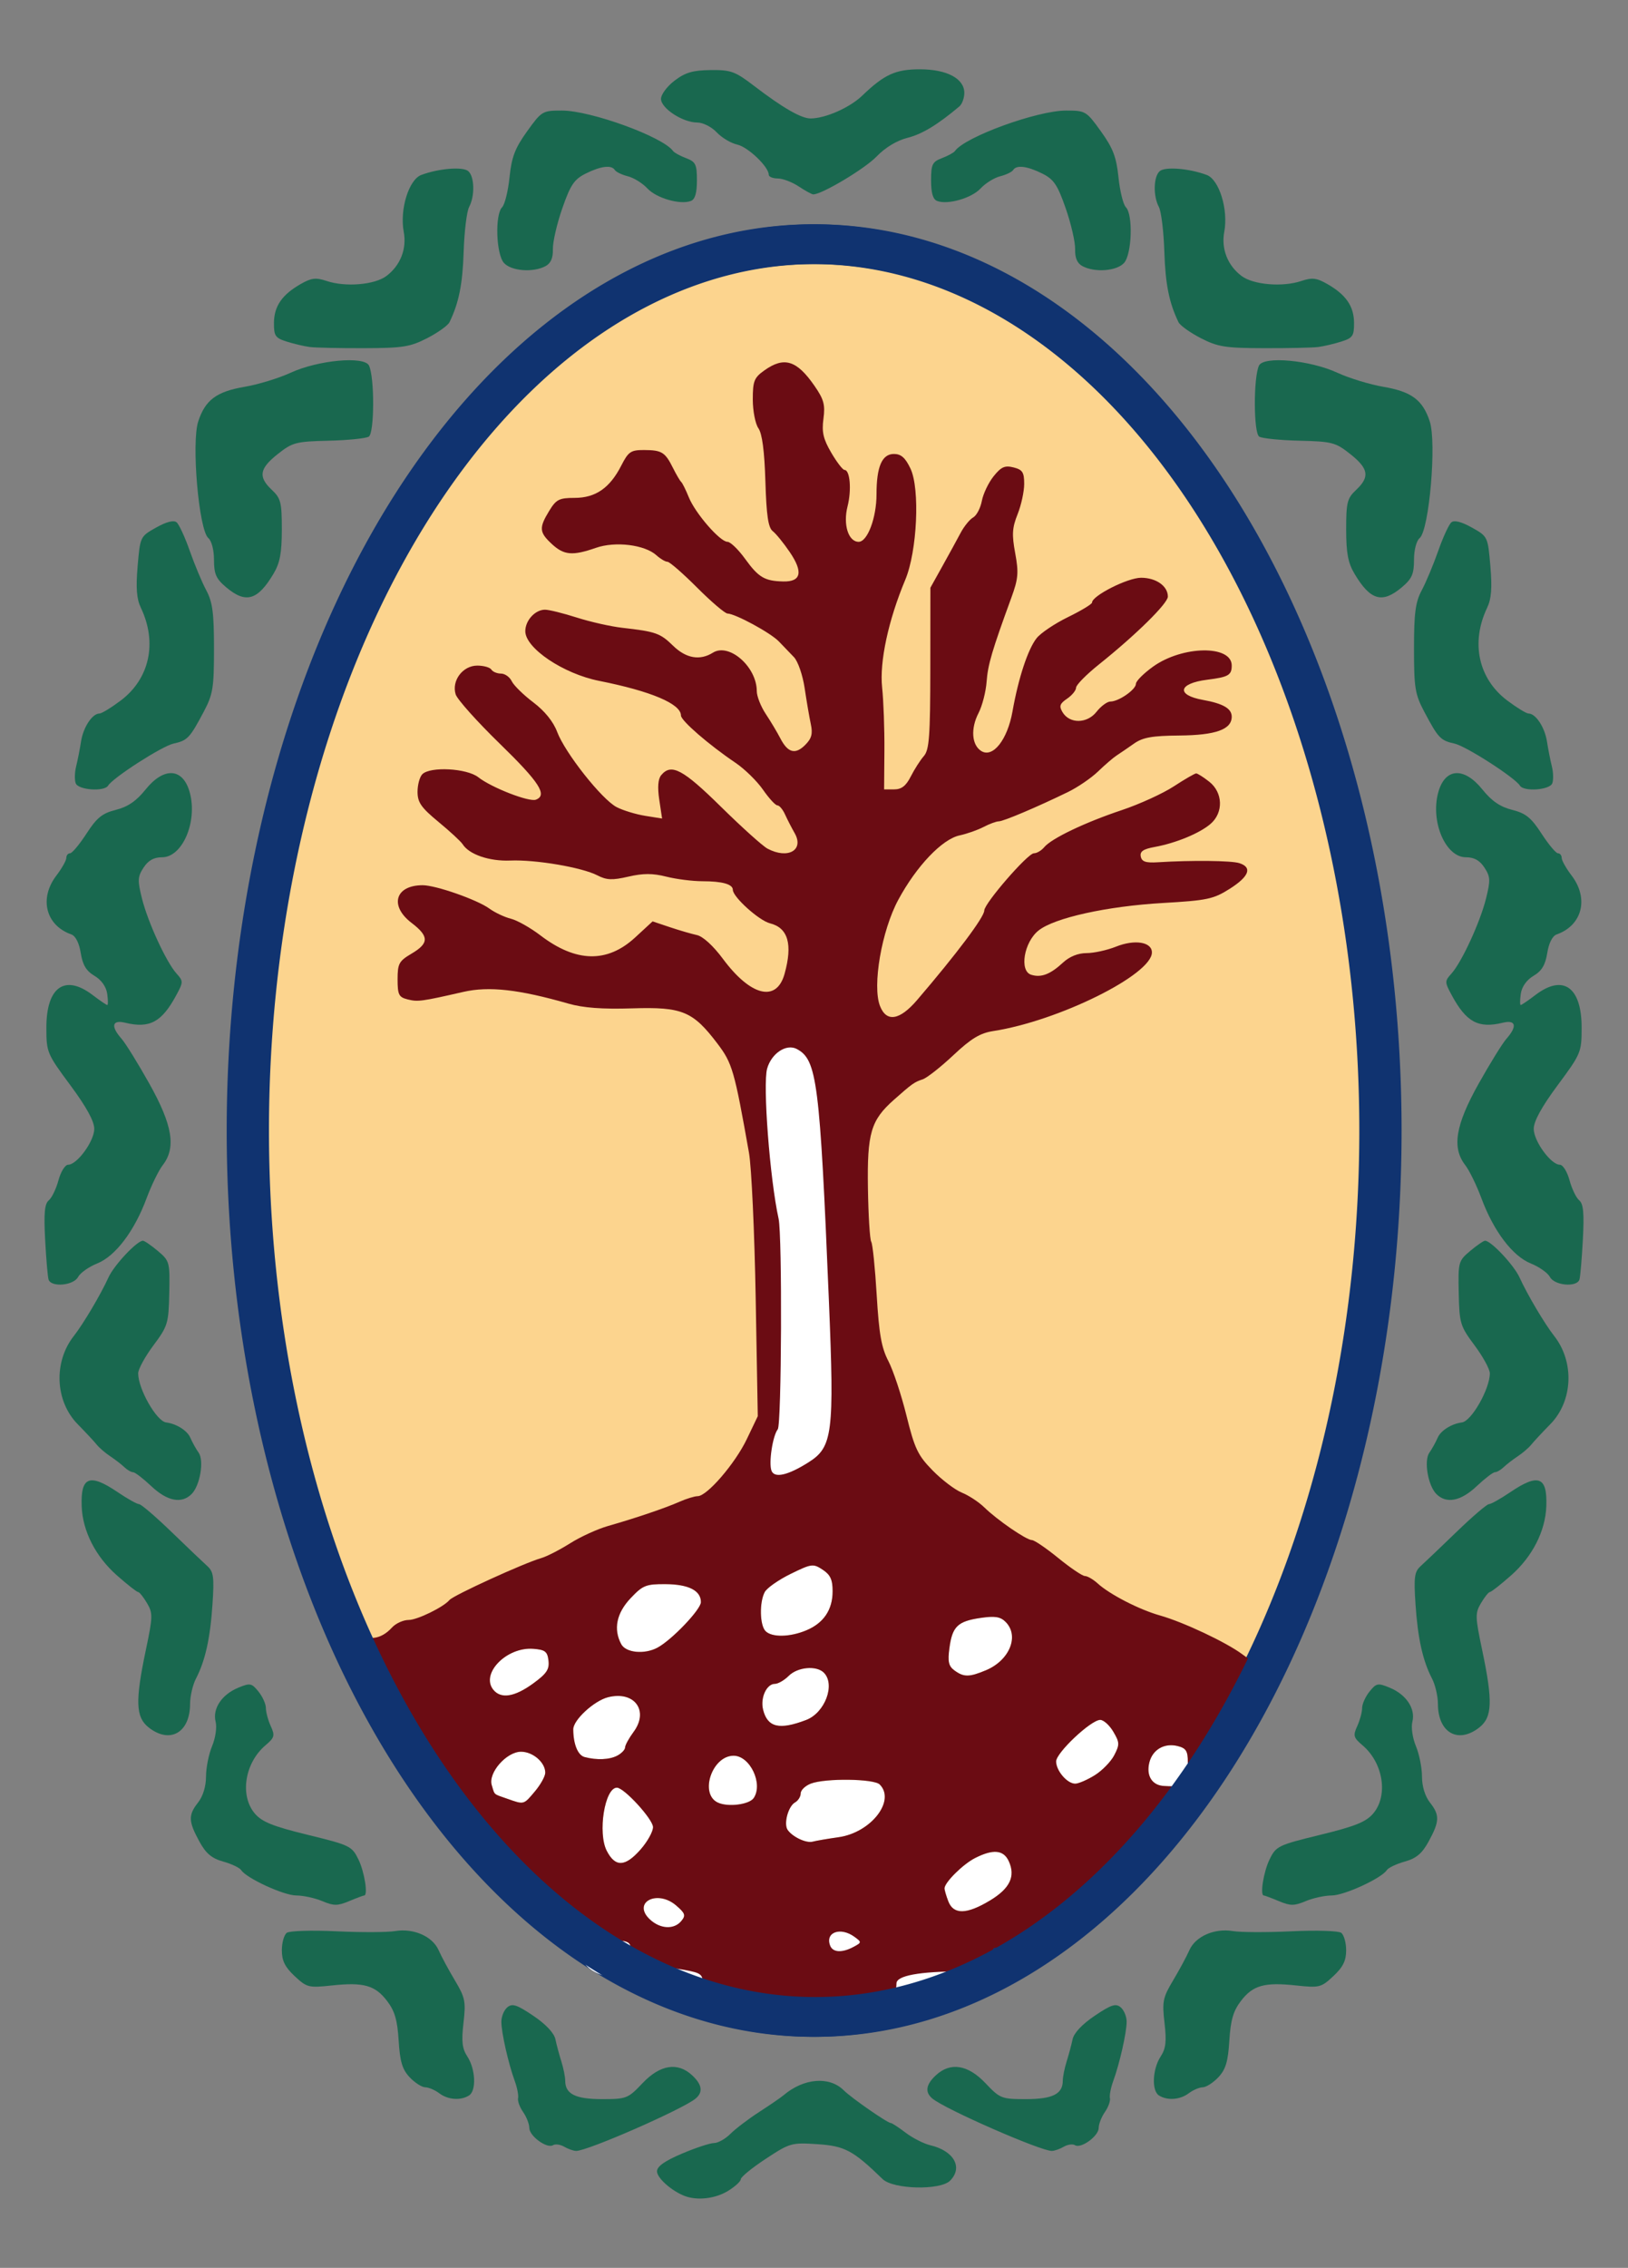<?xml version="1.0" encoding="UTF-8" standalone="no"?>
<!-- Created with Inkscape (http://www.inkscape.org/) -->
<svg
   xmlns:dc="http://purl.org/dc/elements/1.1/"
   xmlns:cc="http://web.resource.org/cc/"
   xmlns:rdf="http://www.w3.org/1999/02/22-rdf-syntax-ns#"
   xmlns:svg="http://www.w3.org/2000/svg"
   xmlns="http://www.w3.org/2000/svg"
   xmlns:sodipodi="http://sodipodi.sourceforge.net/DTD/sodipodi-0.dtd"
   xmlns:inkscape="http://www.inkscape.org/namespaces/inkscape"
   id="svg2"
   sodipodi:version="0.32"
   inkscape:version="0.44"
   width="407.912"
   height="567.939"
   version="1.0"
   sodipodi:docbase="C:\Documents and Settings\Joan Borràs Comes\Escritorio"
   sodipodi:docname="Escut de Vinebre.svg">
  <rect width="100%" height="100%" fill="#808080" stroke="none"/>
  <defs
     id="defs5" />
  <sodipodi:namedview
     inkscape:window-height="710"
     inkscape:window-width="1024"
     inkscape:pageshadow="2"
     inkscape:pageopacity="0.0"
     guidetolerance="10.0"
     gridtolerance="10.0"
     objecttolerance="10.0"
     borderopacity="1.0"
     bordercolor="#666666"
     pagecolor="#ffffff"
     id="base"
     inkscape:zoom="0.90150474"
     inkscape:cx="203.95612"
     inkscape:cy="283.96967"
     inkscape:window-x="-4"
     inkscape:window-y="-4"
     inkscape:current-layer="svg2" />
  <g
     id="g2926"
     transform="translate(-441.802,-4.313)">
    <path
       d="M 613.422,554.278 C 610.12,553.038 606.422,549.764 606.422,548.082 C 606.422,546.846 608.336,545.488 612.672,543.647 C 616.109,542.188 619.73,540.996 620.717,540.997 C 621.705,540.999 623.552,539.96 624.823,538.69 C 626.093,537.419 629.335,534.956 632.027,533.216 C 634.719,531.476 637.462,529.594 638.121,529.034 C 643.195,524.726 649.626,524.204 653.229,527.808 C 655.135,529.713 664.198,536 665.039,536 C 665.323,536 666.988,537.09 668.739,538.422 C 670.489,539.754 673.272,541.165 674.922,541.556 C 680.835,542.96 683.151,547.128 679.85,550.429 C 677.393,552.886 665.617,552.606 662.957,550.027 C 655.543,542.838 653.488,541.737 646.635,541.282 C 640.134,540.85 639.725,540.966 633.672,544.946 C 630.234,547.206 627.422,549.5 627.422,550.043 C 627.422,550.585 625.959,551.921 624.172,553.011 C 621.037,554.922 616.545,555.452 613.422,554.278 z M 583.164,541.915 C 582.197,541.352 580.94,541.18 580.37,541.532 C 578.851,542.471 574.422,539.244 574.422,537.199 C 574.422,536.235 573.726,534.451 572.875,533.236 C 572.024,532.022 571.455,530.459 571.609,529.764 C 571.764,529.069 571.396,527.15 570.791,525.5 C 569.183,521.114 567.422,513.329 567.422,510.608 C 567.422,509.308 568.097,507.684 568.923,506.999 C 570.16,505.973 571.305,506.347 575.429,509.127 C 578.553,511.233 580.632,513.439 580.962,515 C 581.253,516.375 581.926,518.882 582.457,520.571 C 582.988,522.26 583.422,524.43 583.422,525.392 C 583.422,528.717 585.991,530 592.644,530 C 598.772,530 599.151,529.851 602.8,526 C 607.204,521.352 611.605,520.658 615.233,524.039 C 617.733,526.368 618.012,528.265 616.089,529.861 C 612.858,532.543 588.891,543.037 586.152,542.97 C 585.475,542.953 584.131,542.479 583.164,541.915 z M 551.863,528.532 C 550.795,527.724 549.213,527.049 548.346,527.032 C 547.48,527.014 545.721,525.883 544.438,524.517 C 542.6,522.561 542.017,520.616 541.691,515.355 C 541.371,510.209 540.708,507.931 538.804,505.435 C 535.793,501.486 532.93,500.679 524.96,501.533 C 519.124,502.158 518.684,502.047 515.629,499.193 C 513.209,496.933 512.422,495.344 512.422,492.721 C 512.422,490.809 512.984,488.839 513.672,488.343 C 514.359,487.846 519.956,487.679 526.109,487.97 C 532.261,488.262 538.874,488.237 540.802,487.917 C 545.431,487.146 550.186,489.238 551.71,492.716 C 552.382,494.247 554.21,497.64 555.774,500.255 C 558.352,504.566 558.553,505.559 557.933,510.907 C 557.394,515.553 557.599,517.34 558.9,519.326 C 560.958,522.468 561.196,527.897 559.327,529.08 C 557.22,530.414 554.043,530.181 551.863,528.532 z M 522.55,480.412 C 520.703,479.635 517.778,479 516.049,479 C 512.921,479 503.548,474.69 502.231,472.645 C 501.851,472.056 499.826,471.094 497.731,470.508 C 494.835,469.697 493.402,468.49 491.753,465.471 C 489,460.433 488.947,458.873 491.422,455.727 C 492.659,454.154 493.422,451.67 493.422,449.214 C 493.422,447.031 494.105,443.611 494.939,441.614 C 495.792,439.573 496.181,436.889 495.829,435.484 C 495.009,432.218 497.36,428.682 501.489,426.972 C 504.47,425.738 504.849,425.809 506.566,427.93 C 507.587,429.19 508.422,431.051 508.422,432.064 C 508.422,433.077 508.969,435.107 509.638,436.575 C 510.728,438.967 510.593,439.464 508.34,441.372 C 503.099,445.808 501.822,454.029 505.679,458.512 C 507.463,460.587 510.238,461.698 518.929,463.818 C 529.507,466.399 529.986,466.632 531.624,470 C 533.129,473.094 534.06,479 533.044,479 C 532.836,479 531.146,479.635 529.287,480.412 C 526.377,481.628 525.442,481.628 522.55,480.412 z M 479.057,436.927 C 475.788,434.357 475.643,430.367 478.349,417.501 C 480.108,409.138 480.126,408.308 478.616,405.751 C 477.722,404.238 476.724,403 476.397,403 C 476.071,403 473.68,401.123 471.084,398.829 C 465.744,394.11 462.504,387.756 462.269,381.538 C 461.988,374.088 464.234,373.215 471.322,378.018 C 473.743,379.658 476.139,381 476.648,381 C 477.157,381 480.802,384.12 484.748,387.934 C 488.694,391.748 492.742,395.606 493.745,396.507 C 495.311,397.915 495.494,399.255 495.047,406.022 C 494.483,414.564 493.226,420.23 490.912,424.667 C 490.099,426.225 489.431,429.087 489.428,431.027 C 489.415,438.242 484.374,441.11 479.057,436.927 z M 479.716,376.5 C 477.675,374.575 475.617,373 475.142,373 C 474.667,373 473.691,372.438 472.973,371.75 C 472.255,371.062 470.651,369.825 469.41,369 C 468.169,368.175 466.651,366.869 466.038,366.098 C 465.424,365.327 463.285,363.031 461.285,360.996 C 455.6,355.212 455.164,345.413 460.301,338.881 C 462.683,335.851 467.054,328.469 468.989,324.208 C 470.375,321.156 476.056,315.096 477.595,315.029 C 477.965,315.013 479.644,316.158 481.326,317.573 C 484.301,320.076 484.379,320.362 484.214,328.146 C 484.052,335.735 483.848,336.408 480.233,341.253 C 478.137,344.063 476.422,347.205 476.422,348.235 C 476.422,352.151 481.017,360.224 483.422,360.534 C 486.01,360.868 488.705,362.56 489.477,364.336 C 489.994,365.526 490.932,367.214 491.561,368.087 C 492.988,370.065 491.928,376.351 489.811,378.468 C 487.308,380.971 483.713,380.27 479.716,376.5 z M 453.969,324.75 C 453.754,324.062 453.369,319.576 453.113,314.779 C 452.758,308.137 452.976,305.785 454.027,304.913 C 454.786,304.283 455.878,302.019 456.453,299.884 C 457.028,297.748 458.117,296 458.872,296 C 461.114,296 465.422,290.087 465.422,287.01 C 465.422,285.109 463.443,281.505 459.422,276.081 C 453.57,268.189 453.422,267.832 453.422,261.647 C 453.422,251.472 458.068,248.205 465.011,253.5 C 466.813,254.875 468.466,256 468.682,256 C 468.898,256 468.888,254.723 468.659,253.163 C 468.4,251.395 467.195,249.706 465.463,248.684 C 463.414,247.473 462.514,245.977 462.035,242.983 C 461.63,240.447 460.736,238.694 459.654,238.313 C 453.262,236.059 451.553,229.317 455.922,223.589 C 457.297,221.786 458.422,219.791 458.422,219.156 C 458.422,218.52 458.84,218 459.35,218 C 459.861,218 461.71,215.791 463.46,213.091 C 466.059,209.079 467.407,207.989 470.836,207.126 C 473.834,206.371 475.956,204.918 478.274,202.035 C 482.917,196.257 487.709,196.61 489.372,202.853 C 491.313,210.135 487.497,219 482.422,219 C 480.35,219 478.963,219.771 477.777,221.581 C 476.283,223.861 476.236,224.767 477.375,229.331 C 478.863,235.297 483.477,245.298 486.055,248.147 C 487.746,250.016 487.743,250.247 485.994,253.497 C 482.335,260.29 479.303,261.932 473.172,260.437 C 469.884,259.636 469.494,261.322 472.247,264.436 C 473.251,265.571 476.401,270.659 479.247,275.742 C 485.05,286.106 485.968,291.738 482.57,296.115 C 481.552,297.427 479.735,301.15 478.532,304.39 C 475.473,312.629 470.722,318.896 466.147,320.727 C 464.066,321.559 461.911,323.086 461.358,324.12 C 460.205,326.273 454.594,326.751 453.969,324.75 z M 460.777,200.483 C 460.457,199.649 460.503,197.737 460.88,196.233 C 461.256,194.73 461.809,191.925 462.108,190 C 462.661,186.435 464.929,183 466.729,183 C 467.277,183 469.671,181.537 472.049,179.75 C 479.299,174.299 481.265,165.23 477.089,156.5 C 476.031,154.288 475.821,151.551 476.288,146.085 C 476.919,138.7 476.938,138.661 480.922,136.429 C 483.487,134.991 485.324,134.518 486.044,135.11 C 486.661,135.617 488.149,138.837 489.351,142.266 C 490.554,145.695 492.411,150.136 493.48,152.136 C 495.064,155.101 495.422,157.796 495.422,166.737 C 495.422,176.617 495.165,178.187 492.826,182.601 C 489.347,189.164 488.776,189.763 485.257,190.536 C 482.394,191.165 470.125,199.053 468.883,201.063 C 467.913,202.632 461.423,202.168 460.777,200.483 z M 498.499,151.411 C 495.944,149.261 495.422,148.095 495.422,144.534 C 495.422,142.063 494.824,139.749 494.012,139.075 C 491.62,137.089 489.718,115.162 491.476,109.835 C 493.248,104.466 496.039,102.389 503.102,101.181 C 506.501,100.6 511.676,99.019 514.602,97.669 C 521.496,94.487 533.086,93.422 534.26,95.863 C 535.672,98.799 535.633,112.749 534.21,113.655 C 533.502,114.106 528.968,114.568 524.136,114.682 C 515.944,114.875 515.081,115.102 511.386,118.029 C 506.786,121.672 506.449,123.737 509.922,127 C 512.163,129.105 512.422,130.134 512.418,136.924 C 512.415,142.81 511.95,145.281 510.331,148 C 506.36,154.671 503.39,155.527 498.499,151.411 z M 519.422,91.215 C 518.047,91.035 515.459,90.429 513.672,89.867 C 510.774,88.956 510.424,88.447 510.444,85.172 C 510.469,81.004 512.464,78.11 517.156,75.433 C 519.835,73.904 520.952,73.775 523.656,74.682 C 528.362,76.261 535.69,75.646 538.633,73.425 C 542.139,70.781 543.762,66.626 542.96,62.35 C 541.918,56.795 544.231,49.301 547.349,48.131 C 551.698,46.5 557.717,46 559.109,47.155 C 560.696,48.473 560.826,53.376 559.347,56.141 C 558.755,57.246 558.139,62.279 557.977,67.325 C 557.716,75.479 556.783,80.133 554.433,84.995 C 554.035,85.818 551.53,87.612 548.865,88.984 C 544.577,91.19 542.75,91.481 532.971,91.509 C 526.894,91.527 520.797,91.394 519.422,91.215 z M 568.077,70.171 C 566.102,67.99 565.777,58.045 567.62,56.202 C 568.279,55.543 569.111,52.174 569.469,48.715 C 569.994,43.635 570.84,41.423 573.865,37.213 C 577.519,32.126 577.73,32 582.598,32 C 589.836,32 607.954,38.594 610.442,42.135 C 610.728,42.542 612.191,43.342 613.692,43.913 C 616.114,44.833 616.422,45.465 616.422,49.507 C 616.422,52.644 615.953,54.243 614.914,54.641 C 612.253,55.663 606.272,53.941 604.013,51.503 C 602.807,50.203 600.602,48.832 599.112,48.458 C 597.622,48.084 596.156,47.378 595.853,46.889 C 595.031,45.558 592.328,45.893 588.522,47.798 C 585.667,49.228 584.733,50.62 582.685,56.5 C 581.345,60.35 580.285,64.947 580.332,66.717 C 580.389,68.929 579.813,70.256 578.484,70.967 C 575.394,72.62 569.914,72.202 568.077,70.171 z M 641.922,51 C 640.272,49.907 637.909,49.01 636.672,49.007 C 635.434,49.003 634.422,48.585 634.422,48.077 C 634.422,46.09 629.218,41.114 626.52,40.522 C 624.954,40.178 622.638,38.795 621.373,37.448 C 620.091,36.083 617.934,34.998 616.498,34.996 C 612.861,34.991 607.422,31.437 607.422,29.066 C 607.422,27.985 608.948,25.937 610.814,24.514 C 613.495,22.469 615.386,21.913 619.837,21.86 C 624.917,21.799 625.98,22.184 630.695,25.789 C 637.938,31.328 642.569,33.995 644.922,33.981 C 648.629,33.96 654.725,31.266 657.834,28.275 C 663.355,22.962 666.187,21.667 672.282,21.667 C 679.041,21.667 683.422,23.99 683.422,27.576 C 683.422,28.866 682.859,30.394 682.172,30.973 C 676.701,35.574 672.841,37.909 669.18,38.831 C 666.504,39.505 663.598,41.264 661.413,43.535 C 658.474,46.588 647.709,53.015 645.569,52.993 C 645.213,52.99 643.572,52.093 641.922,51 z M 708.352,541.915 C 709.319,541.352 710.576,541.18 711.146,541.532 C 712.665,542.471 717.094,539.244 717.094,537.199 C 717.094,536.235 717.79,534.451 718.641,533.236 C 719.492,532.022 720.062,530.459 719.907,529.764 C 719.752,529.069 720.12,527.15 720.725,525.5 C 722.333,521.114 724.094,513.329 724.094,510.608 C 724.094,509.308 723.419,507.684 722.593,506.999 C 721.356,505.973 720.211,506.347 716.088,509.127 C 712.963,511.233 710.884,513.439 710.554,515 C 710.263,516.375 709.591,518.882 709.06,520.571 C 708.529,522.26 708.094,524.43 708.094,525.392 C 708.094,528.717 705.525,530 698.872,530 C 692.744,530 692.365,529.851 688.716,526 C 684.312,521.352 679.912,520.658 676.283,524.039 C 673.783,526.368 673.504,528.265 675.427,529.861 C 678.658,532.543 702.625,543.037 705.364,542.97 C 706.041,542.953 707.385,542.479 708.352,541.915 z M 739.653,528.532 C 740.721,527.724 742.303,527.049 743.17,527.032 C 744.037,527.014 745.795,525.883 747.078,524.517 C 748.916,522.561 749.499,520.616 749.826,515.355 C 750.145,510.209 750.808,507.931 752.712,505.435 C 755.724,501.486 758.586,500.679 766.557,501.533 C 772.392,502.158 772.832,502.047 775.888,499.193 C 778.307,496.933 779.094,495.344 779.094,492.721 C 779.094,490.809 778.532,488.839 777.844,488.343 C 777.157,487.846 771.56,487.679 765.407,487.97 C 759.255,488.262 752.643,488.237 750.714,487.917 C 746.085,487.146 741.33,489.238 739.806,492.716 C 739.135,494.247 737.306,497.64 735.742,500.255 C 733.164,504.566 732.963,505.559 733.583,510.907 C 734.123,515.553 733.917,517.34 732.616,519.326 C 730.558,522.468 730.32,527.897 732.189,529.08 C 734.296,530.414 737.473,530.181 739.653,528.532 z M 768.966,480.412 C 770.813,479.635 773.738,479 775.467,479 C 778.595,479 787.968,474.69 789.285,472.645 C 789.665,472.056 791.69,471.094 793.785,470.508 C 796.681,469.697 798.114,468.49 799.764,465.471 C 802.516,460.433 802.569,458.873 800.094,455.727 C 798.857,454.154 798.094,451.67 798.094,449.214 C 798.094,447.031 797.412,443.611 796.577,441.614 C 795.725,439.573 795.335,436.889 795.688,435.484 C 796.507,432.218 794.156,428.682 790.028,426.972 C 787.047,425.738 786.667,425.809 784.95,427.93 C 783.929,429.19 783.094,431.051 783.094,432.064 C 783.094,433.077 782.547,435.107 781.878,436.575 C 780.788,438.967 780.923,439.464 783.176,441.372 C 788.418,445.808 789.694,454.029 785.837,458.512 C 784.053,460.587 781.278,461.698 772.587,463.818 C 762.01,466.399 761.53,466.632 759.892,470 C 758.388,473.094 757.456,479 758.472,479 C 758.68,479 760.371,479.635 762.229,480.412 C 765.139,481.628 766.074,481.628 768.966,480.412 z M 812.459,436.927 C 815.728,434.357 815.873,430.367 813.167,417.501 C 811.409,409.138 811.39,408.308 812.9,405.751 C 813.794,404.238 814.793,403 815.119,403 C 815.446,403 817.836,401.123 820.432,398.829 C 825.773,394.11 829.012,387.756 829.247,381.538 C 829.529,374.088 827.282,373.215 820.194,378.018 C 817.774,379.658 815.377,381 814.868,381 C 814.359,381 810.714,384.12 806.768,387.934 C 802.823,391.748 798.774,395.606 797.772,396.507 C 796.206,397.915 796.022,399.255 796.469,406.022 C 797.034,414.564 798.29,420.23 800.604,424.667 C 801.417,426.225 802.085,429.087 802.088,431.027 C 802.101,438.242 807.142,441.11 812.459,436.927 z M 811.8,376.5 C 813.841,374.575 815.899,373 816.374,373 C 816.849,373 817.825,372.438 818.543,371.75 C 819.261,371.062 820.865,369.825 822.106,369 C 823.347,368.175 824.865,366.869 825.478,366.098 C 826.092,365.327 828.231,363.031 830.231,360.996 C 835.916,355.212 836.352,345.413 831.216,338.881 C 828.833,335.851 824.462,328.469 822.527,324.208 C 821.141,321.156 815.46,315.096 813.921,315.029 C 813.551,315.013 811.872,316.158 810.19,317.573 C 807.215,320.076 807.137,320.362 807.302,328.146 C 807.464,335.735 807.668,336.408 811.283,341.253 C 813.379,344.063 815.094,347.205 815.094,348.235 C 815.094,352.151 810.499,360.224 808.094,360.534 C 805.506,360.868 802.811,362.56 802.039,364.336 C 801.522,365.526 800.584,367.214 799.955,368.087 C 798.528,370.065 799.588,376.351 801.705,378.468 C 804.208,380.971 807.803,380.27 811.8,376.5 z M 837.547,324.75 C 837.762,324.062 838.147,319.576 838.403,314.779 C 838.758,308.137 838.54,305.785 837.489,304.913 C 836.73,304.283 835.638,302.019 835.063,299.884 C 834.488,297.748 833.4,296 832.645,296 C 830.403,296 826.094,290.087 826.094,287.01 C 826.094,285.109 828.073,281.505 832.094,276.081 C 837.946,268.189 838.094,267.832 838.094,261.647 C 838.094,251.472 833.448,248.205 826.505,253.5 C 824.703,254.875 823.051,256 822.834,256 C 822.618,256 822.628,254.723 822.857,253.163 C 823.116,251.395 824.322,249.706 826.053,248.684 C 828.103,247.473 829.002,245.977 829.481,242.983 C 829.887,240.447 830.78,238.694 831.862,238.313 C 838.254,236.059 839.963,229.317 835.594,223.589 C 834.219,221.786 833.094,219.791 833.094,219.156 C 833.094,218.52 832.676,218 832.166,218 C 831.655,218 829.806,215.791 828.056,213.091 C 825.457,209.079 824.109,207.989 820.68,207.126 C 817.682,206.371 815.56,204.918 813.242,202.035 C 808.599,196.257 803.808,196.61 802.144,202.853 C 800.204,210.135 804.019,219 809.094,219 C 811.166,219 812.553,219.771 813.739,221.581 C 815.233,223.861 815.28,224.767 814.141,229.331 C 812.653,235.297 808.04,245.298 805.461,248.147 C 803.77,250.016 803.773,250.247 805.523,253.497 C 809.181,260.29 812.213,261.932 818.344,260.437 C 821.632,259.636 822.022,261.322 819.269,264.436 C 818.265,265.571 815.115,270.659 812.269,275.742 C 806.466,286.106 805.548,291.738 808.946,296.115 C 809.964,297.427 811.782,301.15 812.984,304.39 C 816.043,312.629 820.794,318.896 825.369,320.727 C 827.45,321.559 829.605,323.086 830.159,324.12 C 831.311,326.273 836.923,326.751 837.547,324.75 z M 830.739,200.483 C 831.059,199.649 831.013,197.737 830.636,196.233 C 830.26,194.73 829.707,191.925 829.408,190 C 828.855,186.435 826.588,183 824.787,183 C 824.239,183 821.845,181.537 819.467,179.75 C 812.218,174.299 810.252,165.23 814.427,156.5 C 815.485,154.288 815.696,151.551 815.228,146.085 C 814.597,138.7 814.578,138.661 810.594,136.429 C 808.029,134.991 806.192,134.518 805.472,135.11 C 804.855,135.617 803.367,138.837 802.165,142.266 C 800.963,145.695 799.105,150.136 798.037,152.136 C 796.453,155.101 796.094,157.796 796.094,166.737 C 796.094,176.617 796.351,178.187 798.691,182.601 C 802.169,189.164 802.74,189.763 806.259,190.536 C 809.122,191.165 821.391,199.053 822.634,201.063 C 823.603,202.632 830.093,202.168 830.739,200.483 z M 793.018,151.411 C 795.572,149.261 796.094,148.095 796.094,144.534 C 796.094,142.063 796.692,139.749 797.505,139.075 C 799.896,137.089 801.798,115.162 800.04,109.835 C 798.268,104.466 795.477,102.389 788.414,101.181 C 785.015,100.6 779.84,99.019 776.914,97.669 C 770.02,94.487 758.43,93.422 757.256,95.863 C 755.844,98.799 755.883,112.749 757.306,113.655 C 758.015,114.106 762.548,114.568 767.381,114.682 C 775.573,114.875 776.435,115.102 780.131,118.029 C 784.731,121.672 785.068,123.737 781.594,127 C 779.353,129.105 779.095,130.134 779.098,136.924 C 779.101,142.81 779.567,145.281 781.185,148 C 785.156,154.671 788.126,155.527 793.018,151.411 z M 772.094,91.215 C 773.469,91.035 776.057,90.429 777.844,89.867 C 780.742,88.956 781.092,88.447 781.072,85.172 C 781.047,81.004 779.052,78.11 774.36,75.433 C 771.681,73.904 770.564,73.775 767.86,74.682 C 763.154,76.261 755.827,75.646 752.883,73.425 C 749.377,70.781 747.754,66.626 748.556,62.35 C 749.599,56.795 747.285,49.301 744.168,48.131 C 739.818,46.5 733.799,46 732.408,47.155 C 730.82,48.473 730.69,53.376 732.17,56.141 C 732.761,57.246 733.377,62.279 733.539,67.325 C 733.8,75.479 734.734,80.133 737.084,84.995 C 737.481,85.818 739.986,87.612 742.651,88.984 C 746.939,91.19 748.766,91.481 758.545,91.509 C 764.622,91.527 770.719,91.394 772.094,91.215 z M 723.439,70.171 C 725.414,67.99 725.739,58.045 723.896,56.202 C 723.238,55.543 722.406,52.174 722.048,48.715 C 721.522,43.635 720.676,41.423 717.652,37.213 C 713.997,32.126 713.786,32 708.918,32 C 701.681,32 683.563,38.594 681.074,42.135 C 680.788,42.542 679.325,43.342 677.824,43.913 C 675.402,44.833 675.094,45.465 675.094,49.507 C 675.094,52.644 675.564,54.243 676.602,54.641 C 679.263,55.663 685.245,53.941 687.504,51.503 C 688.709,50.203 690.915,48.832 692.404,48.458 C 693.894,48.084 695.36,47.378 695.663,46.889 C 696.486,45.558 699.189,45.893 702.994,47.798 C 705.85,49.228 706.783,50.62 708.831,56.5 C 710.172,60.35 711.231,64.947 711.185,66.717 C 711.127,68.929 711.703,70.256 713.032,70.967 C 716.122,72.62 721.602,72.202 723.439,70.171 z "
       style="fill:#19684f"
       id="path2114" />
    <g
       id="g2763">
      <path
         sodipodi:type="arc"
         style="opacity:1;fill:#fcd48e;fill-opacity:1;fill-rule:evenodd;stroke:#103370;stroke-width:9.849;stroke-linecap:butt;stroke-linejoin:miter;stroke-opacity:1"
         id="path2118"
         sodipodi:cx="205.20753"
         sodipodi:cy="287.93359"
         sodipodi:rx="139.24797"
         sodipodi:ry="219.34172"
         d="M 344.456 287.934 A 139.248 219.342 0 1 1  65.96,287.934 A 139.248 219.342 0 1 1  344.456 287.934 z"
         transform="matrix(1.019,0,0,1.012,436.408,-3.949)" />
      <g
         id="g2759">
        <path
           d="M 645,396.375 C 643.949,396.513 642.521,397.19 639.906,398.469 C 636.879,399.95 633.953,401.978 633.406,403 C 632.036,405.56 632.17,411.358 633.625,412.812 C 635.228,414.416 639.715,414.306 643.812,412.594 C 648.168,410.774 650.438,407.465 650.438,402.812 C 650.438,399.91 649.84,398.673 647.906,397.406 C 646.718,396.627 646.051,396.237 645,396.375 z M 606.875,401.031 C 603.403,401.118 602.461,401.721 599.781,404.562 C 596.253,408.303 595.461,412.312 597.469,416.062 C 598.628,418.229 603.279,418.678 606.531,416.938 C 610.128,415.013 617.438,407.374 617.438,405.531 C 617.438,402.634 614.318,401.065 608.531,401.031 C 607.919,401.028 607.371,401.019 606.875,401.031 z M 690.719,409.219 C 689.884,409.188 688.843,409.305 687.5,409.5 C 681.756,410.335 680.411,411.609 679.688,417 C 679.225,420.445 679.488,421.574 680.969,422.656 C 683.295,424.357 684.65,424.333 688.812,422.594 C 694.762,420.108 697.258,413.977 693.75,410.469 C 692.94,409.659 692.109,409.27 690.719,409.219 z M 574.156,417.219 C 567.914,417.55 562.32,423.744 565.438,427.5 C 567.351,429.806 570.739,429.273 575.344,425.938 C 578.76,423.463 579.471,422.377 579.219,420.188 C 578.954,417.892 578.414,417.45 575.438,417.219 C 575.018,417.186 574.572,417.197 574.156,417.219 z M 643.969,422.062 C 642.278,422.216 640.548,422.889 639.438,424 C 638.338,425.1 636.774,426 635.969,426 C 633.875,426 632.255,429.53 633,432.5 C 634.109,436.918 637.063,437.617 643.781,435.062 C 648.517,433.262 651.172,426.141 648.219,423.188 C 647.293,422.262 645.66,421.909 643.969,422.062 z M 596.5,429.031 C 595.774,429.042 594.983,429.136 594.156,429.344 C 590.647,430.224 585.422,435.067 585.438,437.406 C 585.462,441.141 586.593,443.895 588.281,444.344 C 591.353,445.16 594.559,445.008 596.5,443.969 C 597.564,443.399 598.438,442.49 598.438,441.938 C 598.438,441.385 599.392,439.615 600.562,438.031 C 603.999,433.383 601.584,428.956 596.5,429.031 z M 717.469,435.031 C 715.122,435.073 706.438,443.267 706.438,445.438 C 706.438,447.781 709.206,451 711.219,451 C 712.031,451 714.197,450.059 716.062,448.906 C 717.928,447.753 720.166,445.487 721,443.875 C 722.378,441.21 722.346,440.67 720.75,437.969 C 719.784,436.334 718.313,435.016 717.469,435.031 z M 735.062,441.375 C 732.513,441.439 730.441,443.059 729.781,445.688 C 728.938,449.046 730.488,451.493 733.531,451.594 C 734.843,451.637 736.5,451.75 737.188,451.844 C 744.681,461.567 739.534,447.25 739.438,445.562 C 739.438,442.835 738.97,442.112 736.906,441.594 C 736.279,441.436 735.651,441.36 735.062,441.375 z M 572.344,443 C 568.702,443 564.057,448.301 565,451.375 C 565.789,453.947 565.339,453.512 568.938,454.781 C 573.163,456.271 572.985,456.335 575.844,452.938 C 577.268,451.245 578.438,449.127 578.438,448.25 C 578.438,445.675 575.318,443 572.344,443 z M 625.625,444 C 620.218,444 617.008,453.58 621.688,455.75 C 624.235,456.931 629.549,456.241 630.656,454.594 C 633.061,451.017 629.734,444 625.625,444 z M 654.438,450.031 C 650.766,449.983 646.822,450.276 645,450.969 C 643.589,451.505 642.438,452.626 642.438,453.438 C 642.438,454.249 641.781,455.248 641,455.688 C 639.283,456.654 638.101,461.086 639.156,462.594 C 640.396,464.364 643.826,465.966 645.438,465.531 C 646.263,465.309 649.188,464.795 651.938,464.406 C 660.05,463.258 666.273,455.242 662.219,451.188 C 661.493,450.462 658.109,450.079 654.438,450.031 z M 596.375,452 C 593.324,452 591.516,463.342 593.844,467.844 C 595.985,471.984 598.449,471.869 602.312,467.469 C 604.019,465.525 605.438,462.999 605.438,461.875 C 605.438,459.904 598.178,452 596.375,452 z M 691.031,468.062 C 689.732,468.088 688.109,468.621 686.125,469.625 C 683.122,471.144 678.549,475.664 678.469,477.188 C 678.449,477.564 678.87,479.027 679.406,480.438 C 680.702,483.845 684.011,483.784 689.875,480.25 C 694.86,477.245 696.29,474.228 694.562,470.438 C 693.832,468.834 692.702,468.03 691.031,468.062 z M 606.656,479.656 C 603.535,479.6 601.537,482.094 604.656,485 C 607.256,487.422 610.705,487.576 612.531,485.375 C 613.684,483.986 613.482,483.446 611.219,481.5 C 609.728,480.218 608.075,479.682 606.656,479.656 z M 656.379,481.094 C 652.707,481.046 648.763,481.339 646.941,482.031 C 645.531,482.568 644.379,483.689 644.379,484.5 C 644.379,485.311 643.723,486.31 642.941,486.75 C 641.225,487.717 640.042,492.148 641.098,493.656 C 642.337,495.427 645.767,497.028 647.379,496.594 C 648.204,496.371 651.129,495.858 653.879,495.469 C 661.991,494.321 668.215,486.304 664.16,482.25 C 663.434,481.524 660.051,481.142 656.379,481.094 z M 675.793,491.633 C 672.121,491.585 668.177,491.878 666.355,492.57 C 664.945,493.107 663.793,494.228 663.793,495.039 C 663.793,495.85 663.137,496.849 662.355,497.289 C 660.639,498.256 659.456,502.688 660.512,504.195 C 661.751,505.966 665.181,507.567 666.793,507.133 C 667.618,506.91 670.543,506.397 673.293,506.008 C 681.405,504.86 687.629,496.844 683.574,492.789 C 682.848,492.063 679.465,491.681 675.793,491.633 z M 621.988,489.969 C 618.317,489.921 614.373,490.214 612.551,490.906 C 611.14,491.443 609.988,492.564 609.988,493.375 C 609.988,494.186 609.332,495.185 608.551,495.625 C 606.834,496.592 605.651,501.023 606.707,502.531 C 607.947,504.302 611.377,505.903 612.988,505.469 C 613.813,505.246 616.738,504.733 619.488,504.344 C 627.6,503.196 633.824,495.179 629.77,491.125 C 629.044,490.399 625.66,490.017 621.988,489.969 z M 603.684,483.59 C 600.012,483.542 596.068,483.835 594.246,484.527 C 592.835,485.064 591.684,486.185 591.684,486.996 C 591.684,487.807 591.027,488.806 590.246,489.246 C 588.529,490.213 587.347,494.645 588.402,496.152 C 589.642,497.923 593.072,499.524 594.684,499.09 C 595.509,498.867 598.434,498.354 601.184,497.965 C 609.296,496.817 615.519,488.801 611.465,484.746 C 610.739,484.02 607.355,483.638 603.684,483.59 z M 629.126,262.066 L 651.875,262.066 C 652.347,303.648 658.819,375.232 651.875,379.733 L 629.126,379.733 C 640.123,349.936 631.623,303.429 629.126,262.066 z "
           style="fill:white"
           id="path2486" />
        <path
           sodipodi:nodetypes="cssccssssssssssssssssssssssssssssssssssscccssssssssssssscccssssssssssssssssssssssssscccssssssssssssssssssssssssssssssssssssssssssssssssssssssssscccsscccsssssssssssssssssssssssssssssssssssssssssssssssssssssssssssssssssssssssssssssssssssssssssssssssssssssssssssssssssccssccssccssssccsssccssssssccssccssssccsssssccsssssccssssccsssccssssccssssccsssssccssssssccssc"
           style="fill:#6b0c13"
           d="M 674.881,506.933 C 673.96,505.444 675.028,504.635 676.942,505.369 C 677.826,505.708 678.269,506.439 677.926,506.993 C 677.116,508.304 675.711,508.277 674.881,506.933 z M 622.089,505.334 C 621.645,504.889 620.525,504.52 619.601,504.513 C 618.405,504.504 617.922,503.637 617.922,501.502 C 617.922,498.74 617.567,498.437 613.422,497.66 C 610.947,497.196 606.897,496.726 604.422,496.616 C 600.148,496.426 599.922,496.267 599.922,493.458 C 599.922,490.73 599.613,490.475 595.935,490.175 C 593.742,489.997 591.379,489.379 590.685,488.803 C 589.792,488.062 588.97,488.13 587.88,489.035 C 585.934,490.65 584.677,489.426 584.249,485.5 C 583.976,483 583.422,482.444 580.922,482.162 C 576.875,481.705 575.422,480.309 575.422,476.878 C 575.422,474.275 575.099,474 572.044,474 C 568.28,474 566.781,472.705 566.268,469.01 C 566.054,467.468 565.16,466.382 563.922,466.157 C 560.912,465.61 558.422,462.978 558.422,460.345 C 558.422,458.543 557.872,458 556.044,458 C 553.311,458 550.916,455.628 551.954,453.948 C 552.972,452.301 550.385,448 548.375,448 C 547.436,448 546.256,447.438 545.753,446.75 C 544.122,444.519 542.371,438.297 542.949,436.789 C 543.638,434.994 541.743,433.31 538.513,432.846 C 536.658,432.58 536.042,431.81 535.832,429.5 C 535.683,427.85 535.245,424.117 534.86,421.204 C 534.171,416.004 534.102,415.913 531.04,416.204 C 528.249,416.469 527.951,416.24 528.2,414.025 C 525.237,395.745 533.045,406.387 530.777,409.16 C 529.411,410.67 529.469,411.047 531.356,412.934 C 533.78,415.358 537.256,414.946 540.003,411.91 C 540.954,410.86 542.847,410 544.209,410 C 546.352,410 552.946,406.776 554.422,405.006 C 555.408,403.824 573.098,395.747 577.422,394.504 C 578.797,394.109 582.043,392.448 584.636,390.812 C 587.228,389.176 591.503,387.223 594.136,386.472 C 601.089,384.487 608.461,381.988 612.073,380.392 C 613.806,379.627 615.85,379 616.615,379 C 618.953,379 625.994,370.832 628.912,364.736 L 631.671,358.971 L 631.144,329.236 C 630.854,312.881 630.099,296.575 629.466,293 C 625.813,272.392 625.288,270.574 621.577,265.682 C 615.402,257.542 612.748,256.443 600.227,256.837 C 592.748,257.073 587.936,256.716 584.227,255.651 C 571.814,252.089 564.308,251.25 557.922,252.71 C 547.418,255.112 546.497,255.236 543.935,254.593 C 541.729,254.039 541.422,253.426 541.422,249.58 C 541.422,245.632 541.769,244.993 544.922,243.132 C 549.332,240.53 549.332,238.796 544.922,235.432 C 539.311,231.152 540.828,226 547.7,226 C 550.995,226 561.365,229.63 564.422,231.853 C 565.797,232.853 568.216,233.993 569.798,234.386 C 571.381,234.78 574.708,236.654 577.193,238.551 C 586.121,245.368 593.941,245.541 600.954,239.077 L 605.316,235.056 L 609.619,236.499 C 611.986,237.293 615.047,238.186 616.422,238.484 C 617.924,238.809 620.519,241.178 622.922,244.419 C 629.892,253.818 636.383,255.402 638.385,248.192 C 640.447,240.77 639.264,236.679 634.727,235.54 C 631.983,234.852 625.422,228.94 625.422,227.157 C 625.422,225.745 622.782,225 617.783,225 C 615.321,225 611.259,224.484 608.755,223.854 C 605.338,222.993 602.968,222.992 599.254,223.849 C 595.213,224.782 593.79,224.724 591.49,223.535 C 587.615,221.531 576.016,219.558 569.66,219.821 C 564.417,220.038 559.345,218.302 557.722,215.736 C 557.282,215.04 554.559,212.523 551.672,210.143 C 547.33,206.562 546.422,205.259 546.422,202.607 C 546.422,200.843 546.962,198.86 547.622,198.2 C 549.607,196.214 558.783,196.71 561.639,198.956 C 564.937,201.55 574.384,205.229 576.078,204.578 C 579.04,203.442 576.96,200.215 567.055,190.582 C 561.353,185.037 556.366,179.465 555.972,178.201 C 554.907,174.78 557.749,171 561.386,171 C 562.991,171 564.582,171.45 564.922,172 C 565.262,172.55 566.345,173 567.328,173 C 568.312,173 569.523,173.855 570.019,174.901 C 570.516,175.946 572.941,178.327 575.408,180.191 C 578.29,182.369 580.436,185.022 581.408,187.61 C 583.384,192.87 592.61,204.529 596.311,206.443 C 597.907,207.268 601.12,208.248 603.453,208.621 L 607.694,209.299 L 606.987,204.587 C 606.516,201.445 606.678,199.396 607.474,198.438 C 609.984,195.413 612.896,196.95 622.434,206.339 C 627.652,211.475 632.905,216.2 634.106,216.839 C 639.225,219.561 643.341,217.216 640.912,212.961 C 640.14,211.607 639.05,209.488 638.49,208.25 C 637.93,207.012 637.071,206 636.583,206 C 636.094,206 634.472,204.236 632.978,202.08 C 631.484,199.925 628.385,196.893 626.092,195.344 C 619.374,190.807 612.422,184.782 612.422,183.498 C 612.422,180.578 604.933,177.409 591.922,174.824 C 582.945,173.041 573.422,166.637 573.422,162.384 C 573.422,159.686 575.887,157 578.363,157 C 579.352,157 582.937,157.887 586.33,158.971 C 589.723,160.055 594.844,161.207 597.71,161.531 C 606.113,162.482 607.223,162.873 610.436,166.014 C 613.691,169.196 617.161,169.804 620.424,167.767 C 624.49,165.227 631.422,171.304 631.422,177.408 C 631.422,178.68 632.434,181.246 633.672,183.11 C 634.909,184.975 636.548,187.714 637.312,189.197 C 639.198,192.854 641.066,193.356 643.549,190.873 C 645.165,189.256 645.48,188.089 644.957,185.646 C 644.587,183.916 643.893,179.864 643.414,176.641 C 642.93,173.388 641.738,169.936 640.733,168.879 C 639.737,167.832 638.022,166.051 636.922,164.921 C 634.819,162.762 626.086,158.026 624.09,157.963 C 623.447,157.943 620.017,155.018 616.465,151.463 C 612.914,147.908 609.575,145 609.044,145 C 608.514,145 607.273,144.27 606.287,143.378 C 603.353,140.722 595.985,139.813 591.124,141.507 C 585.25,143.553 583.111,143.368 580.068,140.548 C 576.902,137.614 576.815,136.508 579.411,132.25 C 581.161,129.38 581.904,129 585.772,129 C 591.028,129 594.603,126.526 597.47,120.905 C 599.252,117.413 599.857,117.002 603.192,117.015 C 607.62,117.033 608.451,117.549 610.422,121.5 C 611.245,123.15 612.17,124.725 612.477,125 C 612.784,125.275 613.646,127.007 614.391,128.85 C 616.017,132.867 622.215,140 624.08,140 C 624.811,140 626.793,141.912 628.483,144.25 C 631.865,148.926 633.382,149.825 638.065,149.93 C 642.538,150.03 643.084,147.582 639.7,142.595 C 638.172,140.343 636.247,137.975 635.422,137.332 C 634.287,136.449 633.838,133.416 633.578,124.867 C 633.346,117.267 632.773,112.912 631.828,111.562 C 631.055,110.458 630.422,107.211 630.422,104.346 C 630.422,99.737 630.757,98.898 633.326,97.068 C 638.273,93.545 641.43,94.518 645.877,100.935 C 648.226,104.325 648.594,105.678 648.124,109.185 C 647.675,112.531 648.073,114.254 650.087,117.691 C 651.476,120.061 652.967,122 653.4,122 C 654.787,122 655.205,127.016 654.162,131.127 C 653.006,135.679 654.365,140 656.951,140 C 659.161,140 661.422,133.981 661.422,128.097 C 661.422,121.179 662.795,118 665.783,118 C 667.576,118 668.64,118.939 669.934,121.666 C 672.346,126.749 671.614,142.375 668.63,149.5 C 664.379,159.648 662.142,170.051 662.828,176.483 C 663.181,179.793 663.437,186.887 663.397,192.25 L 663.324,202 L 665.847,202 C 667.69,202 668.815,201.123 670.017,198.75 C 670.922,196.963 672.388,194.675 673.273,193.667 C 674.638,192.112 674.886,188.76 674.902,171.667 L 674.922,151.5 L 677.922,146.115 C 679.572,143.154 681.633,139.39 682.501,137.751 C 683.37,136.112 684.781,134.378 685.637,133.899 C 686.494,133.42 687.472,131.559 687.812,129.764 C 688.152,127.969 689.475,125.194 690.753,123.598 C 692.649,121.23 693.567,120.82 695.749,121.367 C 698.002,121.933 698.422,122.582 698.422,125.499 C 698.422,127.402 697.68,130.814 696.773,133.081 C 695.411,136.484 695.306,138.186 696.17,142.851 C 697.071,147.718 696.937,149.262 695.204,154 C 690.348,167.273 689.319,170.768 689.004,175.061 C 688.819,177.57 687.911,181.087 686.985,182.878 C 684.973,186.769 685.265,190.887 687.661,192.387 C 690.574,194.211 694.234,189.577 695.493,182.471 C 696.967,174.148 699.345,166.923 701.524,164.148 C 702.539,162.854 706.082,160.473 709.396,158.856 C 712.71,157.239 715.423,155.598 715.424,155.208 C 715.428,153.511 724.352,149 727.705,149 C 731.471,149 734.422,151.074 734.422,153.72 C 734.422,155.423 726.402,163.316 717.172,170.697 C 714.009,173.226 711.422,175.849 711.422,176.526 C 711.422,177.202 710.409,178.444 709.172,179.285 C 707.335,180.533 707.124,181.152 708.023,182.657 C 709.792,185.62 714.181,185.575 716.545,182.571 C 717.657,181.157 719.225,180 720.03,180 C 722.108,180 726.422,177 726.422,175.555 C 726.422,174.886 728.345,172.958 730.696,171.27 C 738.061,165.98 750.422,165.796 750.422,170.976 C 750.422,173.4 749.613,173.869 744.281,174.539 C 737.029,175.45 736.41,178.366 743.207,179.593 C 748.288,180.51 750.422,181.753 750.422,183.795 C 750.422,186.993 746.425,188.431 737.315,188.509 C 730.464,188.568 728.14,188.982 725.925,190.541 C 724.394,191.619 722.447,192.95 721.598,193.5 C 720.749,194.05 718.655,195.85 716.944,197.5 C 715.234,199.15 711.829,201.476 709.378,202.668 C 701.62,206.443 693.221,210 692.051,210.006 C 691.43,210.01 689.715,210.642 688.239,211.412 C 686.764,212.182 684.064,213.132 682.239,213.523 C 677.861,214.461 671.439,221.203 666.881,229.644 C 662.703,237.381 660.32,251.209 662.295,256.25 C 663.916,260.386 667.224,259.853 671.595,254.75 C 681.543,243.138 688.422,233.974 688.422,232.334 C 688.422,230.551 699.315,218 700.862,218 C 701.585,218 702.743,217.318 703.435,216.485 C 705.263,214.282 713.626,210.283 722.868,207.193 C 727.298,205.712 733.162,203.037 735.899,201.25 C 738.637,199.463 741.163,198 741.514,198 C 741.865,198 743.338,198.933 744.787,200.073 C 748.225,202.777 748.393,207.795 745.139,210.624 C 742.437,212.973 736.425,215.458 731.11,216.422 C 728.254,216.94 727.381,217.539 727.633,218.807 C 727.891,220.111 728.881,220.443 731.945,220.25 C 740.336,219.721 750.304,219.828 752.319,220.467 C 755.644,221.523 754.793,223.808 749.929,226.893 C 745.855,229.477 744.295,229.808 733.179,230.45 C 719.152,231.26 705.999,234.168 702.024,237.337 C 698.366,240.254 697.156,247.463 700.163,248.418 C 702.663,249.211 704.96,248.332 708.177,245.351 C 709.786,243.86 711.934,243 714.048,243 C 715.881,243 719.19,242.276 721.401,241.392 C 726.114,239.506 730.422,240.194 730.422,242.832 C 730.422,248.402 707.002,260.001 690.669,262.521 C 687.371,263.029 685.125,264.389 680.669,268.573 C 677.508,271.54 674.056,274.256 672.999,274.607 C 670.882,275.309 670.363,275.678 665.789,279.727 C 660,284.851 659.054,288.064 659.27,301.879 C 659.377,308.688 659.75,314.721 660.099,315.287 C 660.449,315.852 661.065,321.861 661.468,328.64 C 662.049,338.396 662.659,341.842 664.395,345.173 C 665.601,347.487 667.641,353.63 668.927,358.823 C 670.984,367.128 671.775,368.784 675.494,372.574 C 677.82,374.943 681.117,377.441 682.822,378.125 C 684.527,378.808 687.047,380.464 688.422,381.803 C 691.7,384.998 698.99,390 700.366,390 C 700.962,390 703.936,392.025 706.975,394.5 C 710.014,396.975 713.016,399 713.646,399 C 714.277,399 715.722,399.843 716.857,400.874 C 719.886,403.623 727.273,407.418 732.422,408.869 C 738.312,410.529 749.088,415.608 753.11,418.62 C 756.638,421.262 756.866,421.124 757.829,415.785 C 760.325,407.149 762.362,415.478 761.328,419.988 C 760.231,424.269 759.791,424.812 757.534,424.665 C 755.147,424.511 754.925,424.891 754.129,430.5 C 753.66,433.8 753.142,437.4 752.977,438.5 C 752.812,439.6 752.62,440.928 752.55,441.45 C 752.479,441.973 751.882,441.86 751.222,441.2 C 748.205,438.183 743.759,441.244 744.257,445.994 C 744.448,447.814 743.988,448.952 742.893,449.373 C 740.407,450.327 739.422,449.241 739.422,445.549 C 739.422,442.821 738.965,442.102 736.901,441.584 C 733.556,440.745 730.598,442.449 729.786,445.684 C 728.944,449.042 730.493,451.478 733.536,451.579 C 734.848,451.622 736.484,451.735 737.172,451.829 C 738.779,452.049 738.789,455.233 737.188,456.834 C 736.51,457.512 735.886,459.426 735.802,461.086 C 735.616,464.801 734.884,465.628 733.098,464.146 C 731.225,462.592 728.15,466 728.595,469.137 C 728.871,471.084 728.375,471.538 725.422,472.04 C 720.303,472.911 716.859,475.045 714.191,479 C 712.579,481.391 711.053,482.506 709.376,482.519 C 707.884,482.53 706.922,483.118 706.922,484.019 C 706.922,484.981 707.711,485.39 709.172,485.187 C 710.409,485.015 711.422,485.122 711.422,485.424 C 711.422,486.367 704.3,489 701.75,489 C 700.415,489 697.882,489.766 696.122,490.703 C 694.362,491.64 692.301,492.282 691.541,492.129 C 690.552,491.931 690.303,492.598 690.664,494.484 C 691.036,496.434 690.811,496.98 689.794,496.589 C 689.039,496.3 688.422,496.499 688.422,497.031 C 688.422,497.564 685.834,498.004 682.672,498.009 C 672.142,498.025 666.422,499.083 666.422,501.017 C 666.422,504.808 664.142,505.243 645.68,504.97 C 635.913,504.826 626.791,505.031 625.41,505.425 C 624.028,505.82 622.534,505.778 622.089,505.334 z M 655.668,491.868 C 657.716,490.772 657.723,490.693 655.911,489.368 C 652.405,486.805 648.514,488.193 649.802,491.548 C 650.47,493.288 652.779,493.415 655.668,491.868 z M 612.517,485.385 C 613.669,483.997 613.489,483.454 611.226,481.508 C 606.455,477.404 600.107,480.765 604.645,484.993 C 607.244,487.414 610.69,487.586 612.517,485.385 z M 689.861,480.25 C 694.846,477.245 696.297,474.217 694.57,470.426 C 693.271,467.575 690.656,467.325 686.122,469.619 C 683.12,471.139 678.538,475.661 678.458,477.185 C 678.438,477.562 678.861,479.024 679.397,480.435 C 680.693,483.843 683.997,483.784 689.861,480.25 z M 602.318,467.465 C 604.025,465.521 605.422,463.011 605.422,461.887 C 605.422,459.916 598.179,452 596.375,452 C 593.325,452 591.507,463.329 593.835,467.831 C 595.976,471.972 598.455,471.865 602.318,467.465 z M 651.922,464.406 C 660.034,463.258 666.276,455.254 662.222,451.2 C 660.77,449.748 648.631,449.59 644.987,450.975 C 643.576,451.512 642.422,452.614 642.422,453.426 C 642.422,454.237 641.783,455.26 641.002,455.7 C 639.285,456.667 638.106,461.078 639.162,462.585 C 640.401,464.356 643.81,465.953 645.422,465.518 C 646.247,465.296 649.172,464.795 651.922,464.406 z M 630.657,454.593 C 633.062,451.016 629.72,444 625.61,444 C 620.203,444 616.993,453.568 621.672,455.738 C 624.219,456.919 629.549,456.24 630.657,454.593 z M 575.833,452.923 C 577.257,451.231 578.422,449.129 578.422,448.252 C 578.422,445.677 575.33,443 572.356,443 C 568.714,443 564.071,448.289 565.015,451.364 C 565.804,453.936 565.323,453.515 568.922,454.784 C 573.147,456.274 572.974,456.321 575.833,452.923 z M 716.078,448.903 C 717.944,447.75 720.153,445.488 720.986,443.876 C 722.364,441.211 722.342,440.674 720.746,437.972 C 719.781,436.337 718.3,435.012 717.456,435.027 C 715.11,435.068 706.422,443.256 706.422,445.426 C 706.422,447.769 709.196,451 711.209,451 C 712.021,451 714.212,450.057 716.078,448.903 z M 596.488,443.965 C 597.551,443.395 598.422,442.477 598.422,441.924 C 598.422,441.371 599.38,439.623 600.55,438.04 C 604.478,432.728 600.777,427.69 594.165,429.35 C 590.656,430.23 585.42,435.056 585.436,437.395 C 585.46,441.13 586.586,443.882 588.275,444.33 C 591.346,445.146 594.546,445.004 596.488,443.965 z M 643.777,435.055 C 648.513,433.254 651.175,426.154 648.222,423.2 C 646.37,421.349 641.644,421.778 639.422,424 C 638.322,425.1 636.763,426 635.957,426 C 633.863,426 632.264,429.522 633.009,432.492 C 634.118,436.91 637.058,437.61 643.777,435.055 z M 575.333,425.949 C 578.749,423.475 579.486,422.388 579.233,420.199 C 578.969,417.904 578.398,417.459 575.422,417.228 C 568.712,416.705 562.107,423.506 565.433,427.513 C 567.347,429.819 570.728,429.285 575.333,425.949 z M 688.823,422.606 C 694.773,420.12 697.269,413.99 693.761,410.482 C 692.465,409.186 691.091,408.968 687.511,409.488 C 681.767,410.323 680.416,411.623 679.693,417.015 C 679.231,420.46 679.481,421.57 680.961,422.652 C 683.287,424.353 684.661,424.345 688.823,422.606 z M 606.531,416.942 C 610.127,415.017 617.422,407.375 617.422,405.532 C 617.422,402.634 614.327,401.066 608.54,401.032 C 603.646,401.003 602.853,401.323 599.79,404.571 C 596.262,408.312 595.45,412.315 597.457,416.066 C 598.616,418.232 603.279,418.682 606.531,416.942 z M 643.823,412.606 C 648.179,410.786 650.422,407.453 650.422,402.801 C 650.422,399.898 649.854,398.674 647.92,397.407 C 645.543,395.849 645.143,395.902 639.914,398.46 C 636.887,399.941 633.963,401.989 633.416,403.011 C 632.046,405.571 632.167,411.345 633.622,412.8 C 635.225,414.403 639.726,414.318 643.823,412.606 z M 644.391,370.52 C 650.434,366.704 650.869,363.27 649.496,330.198 C 647.212,275.164 646.521,269.729 641.467,267.024 C 638.848,265.623 635.121,268.068 634.019,271.911 C 632.888,275.854 634.701,299.629 636.885,309.5 C 637.822,313.731 637.638,361.036 636.681,362.253 C 635.397,363.884 634.367,370.694 635.111,372.632 C 635.849,374.555 639.21,373.79 644.391,370.52 z M 718.622,480.8 C 716.914,479.092 717.138,477.798 719.077,478.177 C 719.988,478.354 720.848,479.288 720.989,480.25 C 721.287,482.285 720.329,482.507 718.622,480.8 z "
           id="path1887" />
      </g>
      <path
         transform="matrix(1.019,0,0,1.012,436.963,-3.949)"
         d="M 344.456 287.934 A 139.248 219.342 0 1 1  65.96,287.934 A 139.248 219.342 0 1 1  344.456 287.934 z"
         sodipodi:ry="219.34172"
         sodipodi:rx="139.24797"
         sodipodi:cy="287.93359"
         sodipodi:cx="205.20753"
         id="path2392"
         style="opacity:1;fill:none;fill-opacity:1;fill-rule:evenodd;stroke:#103370;stroke-width:9.849;stroke-linecap:butt;stroke-linejoin:miter;stroke-opacity:1"
         sodipodi:type="arc" />
    </g>
  </g>
</svg>
